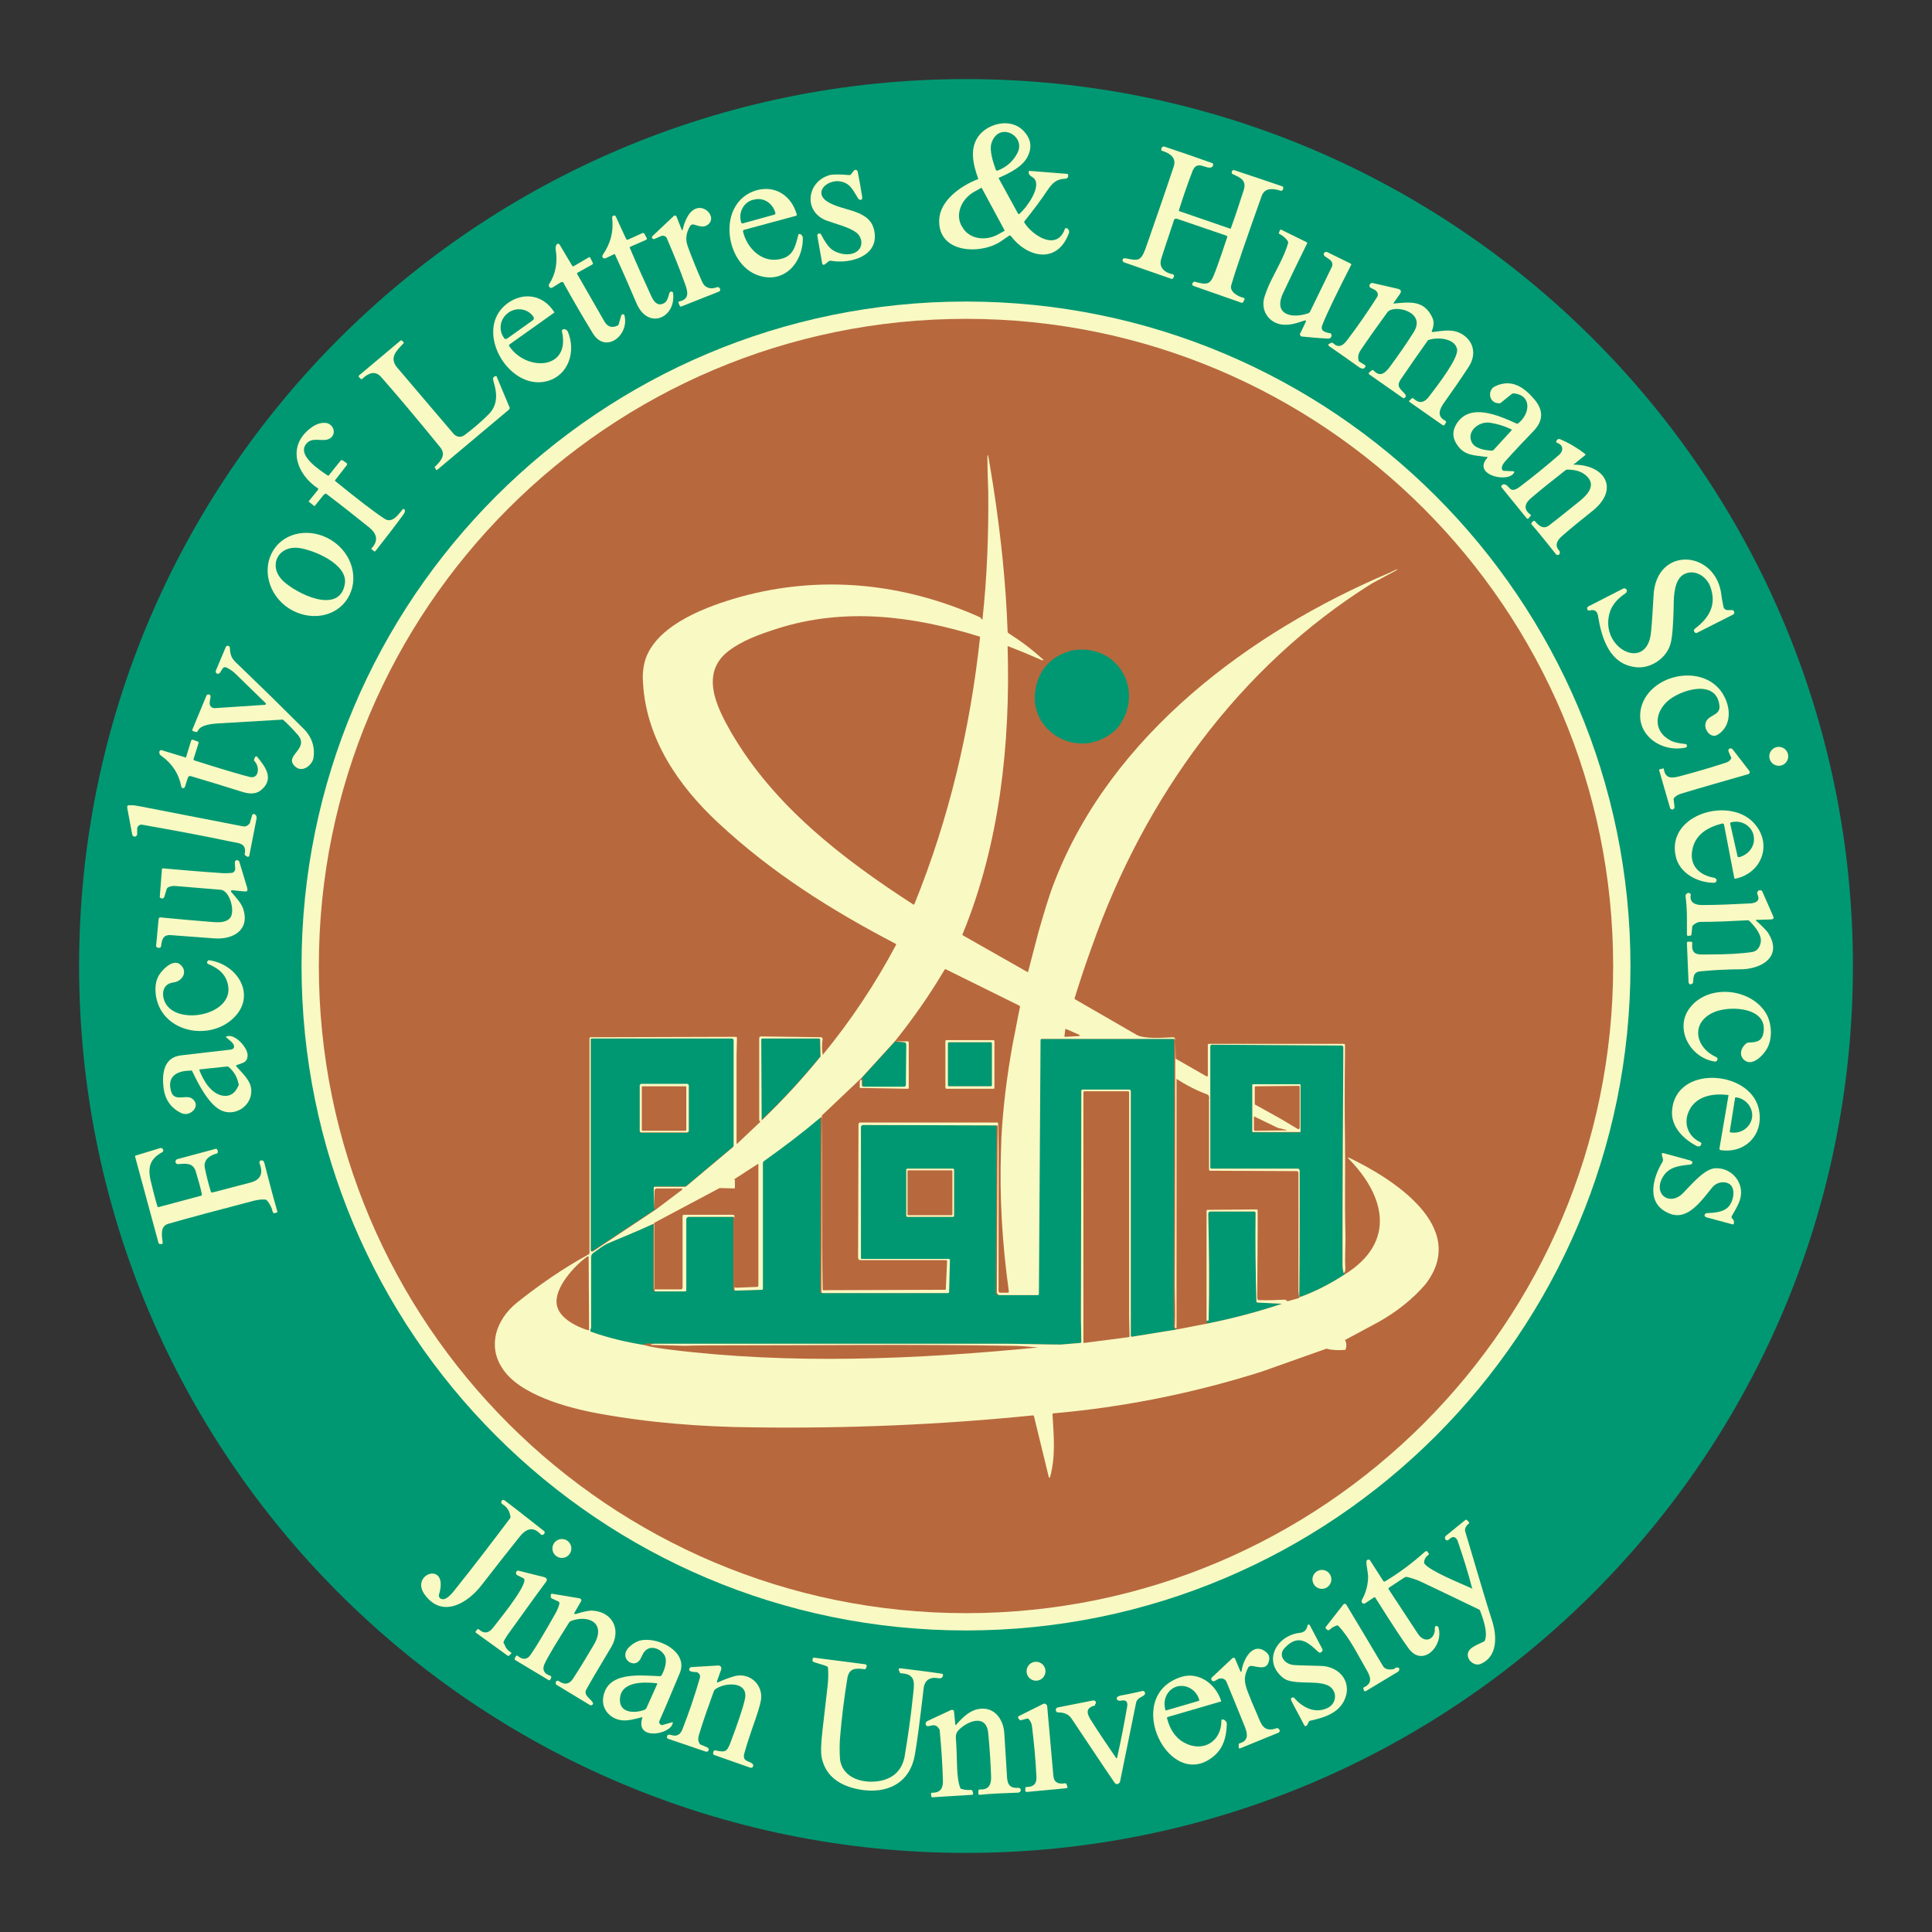 <?xml version="1.0" encoding="utf-8"?>
<!-- Generator: Adobe Illustrator 27.9.0, SVG Export Plug-In . SVG Version: 6.00 Build 0)  -->
<svg version="1.1" xmlns="http://www.w3.org/2000/svg" xmlns:xlink="http://www.w3.org/1999/xlink" x="0px" y="0px"
	 viewBox="0 0 469 469" style="enable-background:new 0 0 469 469;" xml:space="preserve">
<rect x="0" y="0" width="469" height="469" fill="#333333" stroke="none"/>
<style type="text/css">
	.st0{fill:#009872;}
	.st1{fill:#F9F9C3;}
	.st2{fill:#246665;}
	.st3{fill:#C99030;}
	.st4{fill:#C19338;}
	.st5{fill:#79003B;}
	.st6{fill:#DB214C;}
	.st7{fill:#FF6766;}
	.st8{fill:#5C7E7F;}
	.st9{fill:#495678;}
	.st10{fill:#0E5D99;}
	.st11{fill:#FFFFFF;}
	.st12{fill:#137CCF;}
	.st13{fill:#B8683D;}
	.st14{fill:#007CC4;}
</style>
<g id="UNDER">
	<path class="st0" d="M449.8,234.5c0,118.9-96.4,215.3-215.3,215.3l0,0c-118.9,0-215.3-96.4-215.3-215.3l0,0
		c0-118.9,96.4-215.3,215.3-215.3l0,0C353.4,19.2,449.8,115.6,449.8,234.5L449.8,234.5z"/>
	<path class="st1" d="M395.8,234.5c0,89.1-72.2,161.3-161.3,161.3l0,0c-89.1,0-161.3-72.2-161.3-161.3l0,0
		c0-89.1,72.2-161.3,161.3-161.3l0,0C323.6,73.2,395.8,145.4,395.8,234.5L395.8,234.5z"/>
	<g>
		<path class="st1" d="M126.1,373.1c-3.1,3.9-6.2,7.8-9.2,11.7c-3.3,4.3-9.5,8.2-13.8,2.3c-3.7-5.1,5.9-8.3,3.5-0.1
			c-0.2,0.5,0.1,1.1,0.7,1.2c0,0,0.1,0,0.1,0c1.1,0.2,2.6-1.7,3.2-2.5c4.5-5.6,8.9-11.4,13.2-17.1c0.1-0.2,0.2-0.3,0.1-0.5
			c-0.2-1.3-0.8-2.3-2-3c-0.2-0.1-0.2-0.3-0.2-0.5c0-0.3,0.2-0.5,0.5-0.5c0.1,0,0.3,0.1,0.4,0.2c3.2,2.4,6.3,4.9,9.5,7.4
			c0.1,0.1,0.2,0.2,0.1,0.4c-0.1,0.4-0.3,0.5-0.7,0.5c-0.1,0-0.2-0.1-0.3-0.2C129.3,370.4,127.6,371.2,126.1,373.1z"/>
		<path class="st1" d="M357.4,385.7c-1-3.9-2.2-7.7-3.5-11.5c-0.3-0.9-1-1.5-1.9-0.7c-0.3,0.2-0.4,0.4-0.5,0.4
			c-0.3,0.1-0.6,0-0.7-0.4c-0.1-0.2,0-0.4,0.1-0.6l4.8-3.9c0.1-0.1,0.3-0.1,0.4,0l0.4,0.4c0.2,0.2,0.2,0.4,0,0.5
			c-0.7,0.6-1,1.3-0.8,1.9c3,10.1,5.1,17.3,6.5,21.6c1.2,3.7,1.4,8.7-2.7,10.5c-1.8,0.8-4-1.4-2.9-3.2c0.7-1,2.4-1.6,3.6-2.2
			c0.1-0.1,0.3-0.2,0.3-0.4c0.7-1.9-0.5-5.2-1.2-7.1c-0.1-0.2-0.2-0.3-0.3-0.3c-4.7-2.3-9.4-4.5-14.2-6.8c-1.1-0.5-2.1-0.8-3.3-1.1
			c-0.2,0-0.3,0-0.5,0.1l-3.8,2.5c-0.1,0.1-0.2,0.2-0.1,0.4c2.4,3.6,4.7,7.2,7.1,10.8c1.7,2.6,4.3,1.3,4.1-1.4
			c0-0.3,0.2-0.5,0.4-0.5c0.2,0,0.4,0.1,0.5,0.4c1.3,4.5-3.9,9.8-7.3,5c-1.4-1.9-4.1-6-8-12.2c-0.1-0.2-0.2-0.2-0.4-0.1l-2.1,1.4
			c-0.3,0.2-0.6,0.1-0.8-0.2c-0.1-0.2-0.1-0.4,0-0.6c0.9-1.6,1.4-3.3,1.5-5.2c0.1-1.3-0.4-2.7-0.4-4.1c0-0.3,0.2-0.5,0.5-0.5
			c0.2,0,0.4,0.1,0.4,0.2l3.2,5c0.1,0.1,0.2,0.2,0.4,0.1c3.5-2.1,6.7-4.5,9.7-7.2c0.2-0.2,0.5-0.2,0.7,0c0,0,0,0,0,0.1l0.2,0.3
			c0.1,0.2,0.1,0.3-0.1,0.4c-0.6,0.4-0.9,1-1,1.6c0,0.2,0,0.3,0.1,0.5c1.4,1.8,8.4,4.6,11.5,6C357.4,385.9,357.5,385.9,357.4,385.7z
			"/>
		<circle class="st1" cx="136.4" cy="375.9" r="2.3"/>
		<circle class="st1" cx="320.9" cy="383.4" r="2.3"/>
		<path class="st1" d="M122.5,399.3c0.3,0.8,0.8,1.4,1.5,1.8c0.2,0.1,0.2,0.3,0,0.4l-0.4,0.4c-0.1,0.1-0.3,0.1-0.4,0l-7.6-5.5
			c-0.2-0.1-0.2-0.3-0.1-0.4l0.3-0.4c0.1-0.1,0.3-0.2,0.4-0.1c0,0,0,0,0,0c1.3,1.2,2.5,1,3.6-0.5c0.8-1.1,7.7-9.4,7.5-11.5
			c0-0.2-0.1-0.3-0.3-0.4l-1.4-0.7c-0.3-0.1-0.4-0.5-0.3-0.8c0.1-0.2,0.4-0.4,0.6-0.3l6,1.5c0.9,0.2,1.1,0.7,0.5,1.4
			c-3,4-6,8.3-9.2,12.7c-0.4,0.6-0.8,1.2-1,1.8C122.4,399,122.4,399.1,122.5,399.3z"/>
		<path class="st1" d="M139.8,391.8c1.9-0.6,3.3-0.9,4.2-0.8c4.8,0.4,6.8,4.7,4.4,8.8c-3.3,5.5-5.3,8.9-6.1,10.4
			c-0.7,1.3,1.1,2.2,1.6,3.1c0.1,0.2,0.1,0.5-0.2,0.6c-0.1,0.1-0.3,0.1-0.5,0l-8.1-4.9c-0.1-0.1-0.2-0.2-0.2-0.4
			c0-0.4,0.2-0.6,0.4-0.6c0.1,0,0.3,0,0.5,0.2c1.4,0.9,2.6,0.6,3.5-1c1.7-2.6,3.3-5.3,4.9-8c3-5.2-1.3-7.3-5.6-5.7
			c-0.2,0.1-0.3,0.2-0.4,0.3c-3.1,4.9-5.1,8.2-5.9,9.9c-0.8,1.5-0.3,2.6,1.3,3.1c0.2,0.1,0.3,0.3,0.2,0.4c0,0,0,0,0,0.1l-0.2,0.4
			c-0.1,0.2-0.3,0.3-0.5,0.1l-8-4.8c-0.2-0.1-0.2-0.3-0.1-0.5c0,0,0,0,0-0.1l0.3-0.4c0.1-0.1,0.3-0.2,0.4,0c1.2,1,2.3,0.9,3.1-0.3
			c1.2-1.7,3.2-5,5.9-9.8c0.6-1,0.9-1.8,1.1-2.6c0-0.2,0-0.4-0.2-0.5l-1.7-0.8c-0.1-0.1-0.2-0.2-0.2-0.3l0-0.5
			c0-0.2,0.2-0.4,0.4-0.3l6.6,1.1c0.3,0.1,0.5,0.3,0.4,0.6c0,0.1,0,0.1-0.1,0.2l-1.6,2.8c0,0.1,0,0.2,0.1,0.2
			C139.7,391.8,139.7,391.8,139.8,391.8z"/>
		<path class="st1" d="M322,395.5c-0.2-0.1-0.2-0.3-0.2-0.4c0,0,0,0,0-0.1l4.3-5.5c0.1-0.2,0.4-0.2,0.6-0.1c0,0,0.1,0.1,0.1,0.1
			c3,5,6,10,8.9,14.9c0.5,0.8,1.3,1,2.5,0.8c0.2,0,0.3-0.1,0.4-0.2c0.1-0.1,0.3-0.2,0.5-0.2c0.3-0.1,0.6,0.1,0.6,0.4
			c0,0.2-0.1,0.4-0.3,0.6l-7.8,4.7c-0.2,0.1-0.3,0.1-0.5-0.1L331,410c-0.1-0.1-0.1-0.3,0.1-0.4c0,0,0,0,0,0c2.2-1,1.6-2.6,0.6-4.3
			c-2-3.4-4.1-7.8-6.8-10.6c-0.1-0.1-0.3-0.2-0.4-0.1c-0.6,0.2-1.2,0.5-1.7,1c-0.1,0.1-0.3,0.2-0.5,0.1L322,395.5z"/>
		<path class="st1" d="M311.6,407.4c-5.2-4-1.8-10.3,3.8-11c1.2-0.1,1.8-0.7,2-1.8c0-0.2,0.2-0.3,0.4-0.2c0.1,0,0.2,0.1,0.2,0.2
			l3,5.7c0.1,0.2,0.1,0.4-0.1,0.6c-0.2,0.2-0.3,0.3-0.5,0.3c-0.1,0-0.3-0.1-0.4-0.2c-2.6-2.5-4.9-4.3-8-1.1c-2,1.9-0.1,4.2,2.2,4.3
			c1.4,0.1,3.4,0.1,6.2,0.2c5,0,8.2,4.3,5.7,8.8c-1.6,2.8-4.8,3.8-8,4.5c-0.2,0-0.3,0.1-0.4,0.3l-0.4,0.8c-0.1,0.2-0.3,0.2-0.5,0.2
			c-0.1,0-0.1-0.1-0.2-0.2c-1-2-2.1-3.9-3.1-5.9c-0.1-0.2-0.1-0.4-0.1-0.6c0.1-0.2,0.4-0.3,0.7-0.2c0,0,0.1,0.1,0.1,0.1
			c2,2.3,4.9,3.8,7.9,2.5c2.8-1.2,2.6-5-0.4-5.8C319.1,408,313.7,409,311.6,407.4z"/>
		<path class="st1" d="M155.7,416.9c-1.6,0.4-3.4,0.9-4.8,0.7c-2.6-0.3-4.8-2.5-4.5-5.3c0.8-6.6,8.7-5.6,13.8-5.4
			c0.2,0,0.3-0.1,0.4-0.2c0.8-1.5,1.6-3.8,0.5-5.2c-0.9-1.2-2.6-1.9-3.9-1.2c-1.4,0.8-1.3,2.3-2.3,3.1c-1.2,1-3.1-0.1-3.1-1.6
			c-0.1-1.6,2.1-3.1,3.4-3.5c4.1-1.2,12.1,2.5,9.8,7.9c-1.6,3.8-3.2,7.7-4.9,11.5c-0.2,0.4,0,0.9,0.4,1c0.2,0.1,0.4,0.1,0.5,0
			l2.1-0.6c0.2-0.1,0.3,0,0.2,0.2c-0.4,2.7-9.1,4.4-7.4-1.2C156,416.9,155.9,416.8,155.7,416.9z M150.5,413c0.2,3,4,2.9,6.1,2
			c0.1-0.1,0.2-0.2,0.3-0.3l2.6-5.8c0.1-0.2,0-0.3-0.2-0.3C156.4,408.3,150.2,408,150.5,413z"/>
		<path class="st1" d="M301.1,405.7c0,0.1,0.1,0.1,0.2,0.1c0.1,0,0.1-0.1,0.1-0.1c0.3-2.7,2.7-7.4,6-4.6c0.6,0.5,0.8,1.1,0.7,1.8
			c-0.4,2.7-2.6,1.7-4.3,1.5c-0.3,0-0.6,0.1-0.8,0.4c-1.1,2.2-1,3.5-0.1,5.9c0.7,1.8,1.4,3.5,2.2,5.3c1.1,2.6,1.6,4.7,4.9,3.5
			c0.1,0,0.2,0,0.3,0.1l0.3,0.3c0.1,0.2,0.1,0.4-0.1,0.6c0,0-0.1,0-0.1,0.1l-9.3,3.8c-0.3,0.1-0.4,0-0.4-0.3l0-0.6
			c0-0.2,0.1-0.3,0.2-0.3c2.2-0.6,2-2.2,1.3-4c-1.5-3.7-3-7.4-4.5-11c-0.3-0.6-1-0.9-1.7-0.7c0,0,0,0-0.1,0l-1.1,0.6
			c-0.3,0.1-0.6,0-0.7-0.3c-0.1-0.2-0.1-0.5,0.1-0.6l5-4.7c0.1-0.1,0.4-0.1,0.5,0c0,0,0.1,0.1,0.1,0.1L301.1,405.7z"/>
		<path class="st1" d="M197.3,403.3c-0.1-0.2-0.1-0.4,0-0.7c0.1-0.2,0.2-0.2,0.3-0.2L210,404c0.3,0,0.4,0.3,0.4,0.5
			c0,0.1,0,0.1-0.1,0.2l-0.1,0.3c-0.1,0.2-0.2,0.3-0.4,0.2c-2.2-0.3-3.7-0.2-4.1,2.2c-0.8,4.9-1.4,9.8-1.8,14.7
			c-0.1,1.6-0.1,3.2,0,4.8c0.5,5,6.1,6.3,10.3,5.3c3-0.8,4.8-2.7,5.4-5.8c0.8-4.8,1.5-9.6,2-14.5c0.3-3,1-5.5-2.8-5.7
			c-0.2,0-0.4-0.1-0.4-0.3c-0.4-0.7-0.3-1,0.3-0.9c3.3,0.4,6.6,0.8,9.9,1.3c0.2,0,0.4,0.2,0.3,0.4c0,0,0,0,0,0.1
			c-0.1,0.5-0.5,0.7-1.1,0.6c-2.1-0.4-3.4,0.5-3.6,2.6c-0.9,7.8-1.6,13.1-2.1,15.9c-1.2,7.1-6.9,9.7-13.5,8.5
			c-4.4-0.8-8.1-3-9.1-7.6c-0.3-1.3-0.2-3.7,0.2-7.1c0.4-3.5,0.8-7,1.2-10.4c0.2-1.7,0.2-3.2,0.1-4.4c0-0.2-0.1-0.3-0.3-0.4
			C199.9,404.1,197.5,403.6,197.3,403.3z"/>
		<circle class="st1" cx="251.5" cy="405.7" r="2.3"/>
		<path class="st1" d="M174.3,408.4c1.3-0.6,2.6-1.1,4-1.5c3.4-0.9,6.5,1.6,6.5,5c0,1-0.5,2.8-1.4,5.4c-1.4,4-2.3,6.8-2.7,8.3
			c-0.6,2.1,1.2,1.8,2,2.6c0.2,0.2,0.2,0.6,0,0.8c-0.2,0.1-0.4,0.2-0.6,0.1l-8.8-3.1c-0.1-0.1-0.2-0.2-0.2-0.4l0.1-0.4
			c0.1-0.2,0.2-0.3,0.4-0.3c2.4,0.5,2.8,0.5,3.7-1.8c1.8-4.8,3-8.3,3.5-10.5c1.1-4.5-4.8-4.3-7.2-2.5c-0.1,0.1-0.2,0.2-0.3,0.4
			c-1.3,3.6-2.6,7.2-3.7,10.9c-0.2,0.8-0.1,1.5,0.4,2.1c0,0,0,0,0.1,0l1.6,0.7c0.3,0.1,0.4,0.4,0.3,0.7c-0.1,0.3-0.4,0.4-0.7,0.3
			l-9.1-3.1c-0.2-0.1-0.3-0.2-0.3-0.4c0-0.4,0.2-0.6,0.5-0.6c0.1,0,0.3,0,0.6,0.1c1.3,0.4,2.2-0.1,2.7-1.5c1.6-4.1,3-8.2,4.2-12.4
			c0.2-0.6-0.2-1.2-0.8-1.4c-0.1,0-0.2,0-0.3,0c-0.5,0-0.9-0.1-1.2-0.2c-0.3-0.1-0.4-0.4-0.2-0.7c0.1-0.2,0.2-0.3,0.4-0.3l6.6-0.4
			c0.4,0,0.7,0.3,0.7,0.6c0,0.1,0,0.2,0,0.3l-1,2.8C174,408.4,174.1,408.5,174.3,408.4z"/>
		<path class="st1" d="M294.9,426.1c-10.8,9.6-22.8-14.3-8.2-19c4.3-1.4,8.4,1.7,9.7,5.7c0.1,0.2,0,0.3-0.2,0.3l-12.7,3.7
			c-0.1,0-0.2,0.1-0.2,0.3c0.7,2.8,2.1,4.8,4.1,5.9c4.5,2.5,9.1-0.1,9.1-5.3c0-0.2,0.1-0.3,0.3-0.3c0,0,0,0,0.1,0
			c0.6,0.2,1,0.6,0.9,1.4C297.7,421.6,297,424.2,294.9,426.1z M283.1,415.2l7.9-2.3c0.1,0,0.1-0.1,0.1-0.2c0,0,0,0,0,0l0-0.1
			c-0.7-2.4-3.1-3.8-5.4-3.2l0,0c-2.3,0.7-3.5,3.2-2.8,5.6c0,0,0,0,0,0l0,0.1C282.9,415.2,283,415.3,283.1,415.2z"/>
		<path class="st1" d="M265.8,414c-1.9,0.5-2.2,1.5-1.2,3.2c2,3.2,4.1,6.3,6.3,9.5c0.1,0.2,0.2,0.2,0.3-0.1c0.9-4,1.7-8.1,2.4-12.2
			c0.2-1,0-1.8-1.3-1.6c-0.4,0.1-0.6,0.1-0.8,0c-0.3-0.1-0.5-0.3-0.4-0.6c0-0.1,0.1-0.2,0.2-0.3c0.1-0.1,0.4-0.2,0.7-0.3
			c1.8-0.3,3.5-0.7,5.3-1.1c0.3-0.1,0.5,0.1,0.6,0.3c0.1,0.2,0.1,0.4,0,0.5c-0.4,0.7-1.8,0.7-2.1,2c-1.3,6.4-2.6,12.8-3.9,19.2
			c-0.1,0.4-0.5,0.6-0.8,0.6c-0.2,0-0.3-0.1-0.5-0.3c-3.5-5.1-6.9-10.3-10.4-15.5c-0.7-1.1-1.8-1.6-3.2-1.6c-0.5,0-0.7-0.2-0.7-0.7
			c0-0.2,0.2-0.4,0.4-0.5c2.9-0.6,5.7-1.1,8.6-1.7c0.3-0.1,0.6,0.1,0.7,0.3c0.1,0.2,0.1,0.5-0.2,0.6
			C265.9,413.9,265.9,414,265.8,414z"/>
		<path class="st1" d="M249.3,417.2l-1.5,0.4c-0.1,0-0.3,0-0.3-0.1l-0.3-0.4c-0.1-0.2-0.1-0.4,0.1-0.5c0,0,0,0,0,0l6-3
			c0.3-0.1,0.6,0,0.8,0.3c0,0.1,0.1,0.1,0.1,0.2c0.5,5.6,1,11.2,1.5,16.9c0.1,1.6,1.1,2.2,2.8,1.9c0.2,0,0.3,0,0.4,0.2l0.2,0.6
			c0.1,0.2,0,0.3-0.2,0.4c0,0,0,0-0.1,0l-9.5,0.9c-0.3,0-0.4-0.1-0.4-0.3l0-0.6c0-0.2,0.1-0.3,0.3-0.3c1.7,0,2.5-0.8,2.4-2.5
			c-0.2-4.2-0.6-8.3-1.1-12.4c-0.1-0.6-0.4-1.2-0.8-1.6C249.6,417.2,249.5,417.1,249.3,417.2z"/>
		<path class="st1" d="M227.1,418.9c-0.7-0.3-1.6,0.3-2.1,0.1c-0.2-0.1-0.3-0.3-0.3-0.6c0-0.2,0.2-0.5,0.4-0.6l5.8-2.7
			c0.3-0.1,0.6,0,0.7,0.3c0,0.1,0,0.1,0,0.2l0.3,3c0,0.1,0.1,0.2,0.2,0.1c0,0,0.1,0,0.1-0.1c1.4-1.6,3.1-3.3,5.2-3.7
			c3.9-0.8,6.2,2.4,6.4,5.9c0.2,3.2,0.4,6.4,0.6,9.6c0.1,2,0.1,3.8,2.8,3.6c0.3,0,0.6,0.2,0.6,0.5c0,0.3-0.1,0.5-0.4,0.6
			c-0.2,0.1-0.5,0.1-0.9,0.1c-2.9,0.1-5.8,0.2-8.7,0.5c-0.2,0-0.3-0.1-0.3-0.3c0,0,0,0,0,0l0-0.6c0-0.3,0.1-0.4,0.4-0.4
			c1.8,0.1,2.7-0.8,2.7-2.9c-0.1-3-0.3-6.6-0.7-10.7c-0.4-4.9-5.1-3-7.2-0.8c-0.8,0.8-0.7,1.7-0.6,2.8c0.3,4.3,0,8.6,1,11.2
			c0.1,0.2,0.2,0.3,0.4,0.3c0.7,0.2,1.4,0.3,2.1,0.2c0.2,0,0.4,0.1,0.5,0.3l0.1,0.5c0.1,0.3,0,0.4-0.3,0.4l-9.6,0.6
			c-0.1,0-0.2-0.1-0.2-0.2l-0.1-0.6c0-0.2,0.1-0.3,0.2-0.3c0,0,0,0,0.1,0c1.8,0,2.6-0.9,2.6-2.7c-0.1-4.2-0.4-8.4-0.8-12.6
			C227.8,419.4,227.5,419,227.1,418.9z"/>
	</g>
</g>
<g id="MAIN">
</g>
<g id="SCIENCES">
</g>
<g id="HEALTH_00000128469052700009300670000012666611077201334713_">
</g>
<g id="COMMUNICATION">
</g>
<g id="EDUCATION">
</g>
<g id="POLITICAL">
</g>
<g id="LETTRES">
	<path class="st13" d="M391.6,234.5c0,86.7-70.3,157.1-157.1,157.1l0,0c-86.7,0-157.1-70.3-157.1-157.1
		c0-86.7,70.3-157.1,157.1-157.1C321.3,77.4,391.6,147.8,391.6,234.5L391.6,234.5z"/>
	<g>
		<path class="st1" d="M237.4,43.2c-1.2-3.4-2.2-7.5,0.5-10.6c2.4-2.7,7.4-3.9,10.4-1c2,2,2.4,4.2,1,6.7c-1.3,2.3-4.4,3.8-6.7,4.8
			c-0.2,0.1-0.2,0.2-0.1,0.3l4.6,8.4c0.1,0.2,0.2,0.2,0.4,0.1c1.7-1.5,5.3-6.4,3.6-8.5c-0.4-0.5-1.4-0.7-1.4-1.6
			c0-0.2,0.1-0.4,0.4-0.3l8.9,0.7c0.1,0,0.3,0.1,0.3,0.3c0.1,0.6-0.3,0.9-0.9,0.9c-1.9,0.1-2.9,1-4,2.6c-1.8,2.7-3.7,5.2-5.7,7.7
			c-0.1,0.1-0.1,0.2,0,0.4c1.9,3,7.8,7,9.8,1.5c0.1-0.2,0.2-0.3,0.4-0.2c0,0,0,0,0.1,0c0.5,0.3,0.7,0.8,0.4,1.4
			c-2.9,7.5-10.2,5.6-14,0.5c-0.1-0.1-0.3-0.2-0.4-0.1c-0.4,0.3-1.1,0.7-1.9,1.3c-4.9,3.4-15.5,3.1-15.1-5.2
			c0.2-4.7,5.4-8.3,9.4-9.8C237.5,43.6,237.5,43.4,237.4,43.2z M240.7,34.7c-0.6,1.8,0.4,4.7,1,6.4c0.1,0.3,0.3,0.4,0.5,0.3
			c2.3-0.9,3.9-2.4,4.9-4.5C248.9,32.8,242.4,29.5,240.7,34.7z M243.8,55.8l-5.5-10.2c0-0.1-0.1-0.1-0.1,0c0,0,0,0,0,0l-1.6,0.9
			c-3.3,1.8-4.7,5.5-3.2,8.3l0.2,0.3c1.5,2.8,5.4,3.6,8.7,1.8l1.6-0.9C243.8,55.9,243.8,55.8,243.8,55.8
			C243.8,55.8,243.8,55.8,243.8,55.8z"/>
		<path class="st1" d="M285,53.4c-1,3.1-2.1,6.2-3.1,9.4c-0.7,2.2,0.9,3.4,2.8,3.8c0.2,0,0.3,0.2,0.3,0.4c0,0,0,0.1,0,0.1l-0.2,0.4
			c-0.1,0.2-0.2,0.2-0.4,0.2l-11.5-4c-0.2-0.1-0.4-0.3-0.4-0.5c0-0.4,0.2-0.5,0.7-0.5c3.1,0.6,3.7,0.8,4.9-2.4
			c2.3-6.6,4.6-13.2,6.8-19.8c0.8-2.3-1-3.3-2.8-3.9c-0.2,0-0.2-0.2-0.2-0.3c0.1-0.6,0.3-0.8,0.8-0.7c3.9,1.3,7.7,2.6,11.6,4
			c0.1,0,0.2,0.2,0.2,0.3c0,0.3-0.1,0.6-0.4,0.7c-1.3,0.6-3.5-1.9-4.6,0.9c-1.2,3.1-2.3,6.3-3.3,9.5c0,0.2,0,0.3,0.2,0.3l12.2,4.2
			c0.1,0,0.1,0,0.2-0.1c0,0,0,0,0,0c1.1-3,2.1-6.1,3.1-9.2c0.8-2.4-0.8-3.1-2.6-3.9c-0.2-0.1-0.3-0.2-0.3-0.5
			c0.1-0.4,0.3-0.6,0.6-0.5c3.9,1.3,7.8,2.6,11.6,3.9c0.3,0.1,0.4,0.3,0.3,0.6c-0.1,0.4-0.3,0.6-0.6,0.5c-1.6-0.5-3.8-0.9-4.6,1.2
			c-3.7,10.4-6.2,17.6-7.4,21.7c-0.5,1.6,1.6,2.8,3,3.1c0.2,0.1,0.3,0.2,0.2,0.4l-0.3,0.6c-0.1,0.2-0.2,0.2-0.4,0.2l-11.7-4.1
			c-0.2-0.1-0.3-0.3-0.3-0.5c0-0.1,0.1-0.1,0.1-0.2l0.2-0.2c0.1-0.1,0.3-0.2,0.4-0.1c3.5,1,3.8,0.4,5-2.7c1-2.7,1.9-5.4,2.8-8.1
			c0.1-0.2,0-0.3-0.2-0.4c0,0,0,0,0,0l-12-4.1C285.2,53.1,285.1,53.1,285,53.4z"/>
		<path class="st1" d="M201.5,60.2c1.6,1.5,4.9,2.2,6.7,0.7c1.4-1.2,1.1-3.4-0.4-4.5c-1.8-1.3-4.8-2-7-2.8c-5.9-2.1-5-9.5,0.6-11.1
			c0.8-0.2,2.4-0.2,4.8,0c0.1,0,0.3,0,0.4-0.2l0.7-0.9c0.2-0.2,0.5-0.2,0.7-0.1c0.1,0.1,0.1,0.2,0.2,0.3c0.4,2.1,0.8,4.2,1.1,6.2
			c0,0.3,0,0.5-0.1,0.6c-0.2,0.2-0.6,0.1-0.8-0.1c0,0,0,0,0,0c-0.8-1.2-1.5-2.8-2.7-3.6c-3.7-2.4-9.1,1.8-4.6,4.4
			c3.9,2.3,10.4,1.7,11.2,7.3c0.9,6-6.2,7.7-10.6,6.9c-0.2,0-0.4,0-0.5,0.1l-1,0.8c-0.2,0.1-0.4,0.1-0.5,0c0,0-0.1-0.1-0.1-0.2
			l-1.2-6.8c0-0.2,0.1-0.5,0.4-0.5c0,0,0.1,0,0.1,0c0,0,0.1,0,0.1,0c0.2,0,0.3,0.1,0.3,0.2C200.1,58.4,200.8,59.5,201.5,60.2z"/>
		<path class="st1" d="M180.4,56.3c0.9,3.8,4.3,7.3,8.4,6.7c3.7-0.5,4.2-2.9,5-6c0-0.2,0.2-0.2,0.3-0.2c0.5,0.1,0.8,0.5,0.8,1.2
			c-0.1,5.8-4.5,10.9-10.7,8.9c-8.4-2.7-10.3-17.8-0.6-20.7c4.6-1.3,8.5,1.3,9.8,5.8c0.1,0.2,0,0.3-0.2,0.4l-12.6,3.4
			C180.4,55.9,180.3,56.1,180.4,56.3z M180.4,54.2l7.6-2.1c0.2-0.1,0.3-0.3,0.2-0.4l0-0.1c-0.7-2.4-3-3.8-5.3-3.1l-0.1,0
			c-2.3,0.6-3.6,3.1-2.9,5.4l0,0.1C180,54.2,180.2,54.3,180.4,54.2z"/>
		<path class="st1" d="M165.5,55.8c0,0.1,0.1,0.1,0.1,0.1c0,0,0.1,0,0.1-0.1c0.4-1.7,1-3.1,1.8-4.1c2.9-3.4,7.1,1.2,4.1,3
			c-0.9,0.6-2.2,0.1-3.2-0.2c-0.3-0.1-0.7,0.1-0.9,0.4c-1,1.8-1.2,3.3-0.4,5.3c1,2.7,2.1,5.4,3.3,8.1c0.6,1.5,1.9,2,3.4,1.5
			c0.5-0.2,0.8-0.1,1,0.3c0.1,0.3,0,0.6-0.3,0.7c0,0,0,0,0,0l-9.1,3.6c-0.2,0.1-0.3,0-0.4-0.2l-0.3-0.7c0-0.1,0-0.2,0.1-0.3
			c0,0,0,0,0,0c2.4-0.5,2.3-2,1.6-4c-1.4-3.9-2.9-7.6-4.5-11.3c-0.2-0.6-0.9-0.8-1.4-0.6c0,0,0,0,0,0l-1.6,0.7
			c-0.2,0.1-0.5,0-0.6-0.2c-0.1-0.2,0-0.4,0.1-0.5l5.2-4.9c0.2-0.1,0.4-0.1,0.5,0c0,0,0.1,0.1,0.1,0.1L165.5,55.8z"/>
		<path class="st1" d="M149.1,61.7l-2.1,1c-0.3,0.1-0.6,0-0.7-0.2c-0.1-0.2-0.1-0.4,0-0.6c1.9-2.7,2.7-5.7,2.3-9.1
			c0-0.2,0.1-0.3,0.2-0.4c0.4-0.2,0.6-0.1,0.8,0.4c0.8,1.8,1.6,3.5,2.4,5.2c0.1,0.2,0.3,0.2,0.4,0.2c0,0,0,0,0,0l3.5-1.6
			c0.2-0.1,0.4,0,0.5,0.1l0.6,1.1c0.1,0.1,0,0.3-0.1,0.4c0,0,0,0,0,0l-3.9,1.7c-0.1,0.1-0.2,0.2-0.1,0.3c1.7,4,3.5,8,5.3,11.9
			c0.6,1.2,1.4,2.2,2.8,1.6c1-0.4,1.2-1.6,1.5-2.6c0.1-0.2,0.3-0.4,0.6-0.3c0.2,0.1,0.3,0.2,0.3,0.4c0.7,6-6.1,9-8.9,2.4
			c-1.7-4-3.4-7.9-5.2-11.8C149.4,61.7,149.2,61.7,149.1,61.7C149.1,61.7,149.1,61.7,149.1,61.7z"/>
		<path class="st1" d="M316.7,77.8c-1.8,0.6-3.4,1.2-5.4,1c-2.7-0.3-4.7-2.5-4.6-5.2c0-1,0.5-2.4,1.3-4.3c1.5-3.3,3.7-6.8,4.7-10.3
			c0-0.2,0-0.3-0.1-0.5c-0.5-0.7-1.2-1.3-2-1.7c-0.2-0.1-0.2-0.2-0.1-0.4l0.2-0.5c0.1-0.2,0.2-0.2,0.4-0.1l6.1,3
			c0.1,0.1,0.2,0.2,0.1,0.3c-2,4-3.9,8-5.8,12c-2.6,5.5,2.4,6.3,6.2,4.9c0.1-0.1,0.3-0.2,0.3-0.3l5.3-10.9c0.3-0.6,0.1-1.3-0.4-1.7
			l-1.3-0.9c-0.3-0.2-0.3-0.6-0.2-0.8c0.2-0.2,0.5-0.3,0.8-0.2l5.7,2.8c0.1,0.1,0.2,0.2,0.1,0.3c-3.3,6.5-5.7,11.3-7,14.6
			c-0.6,1.5,0.8,1.8,1.9,2c0.2,0,0.2,0.1,0.3,0.3c0.1,0.3,0,0.6-0.2,0.8c-0.1,0.1-0.4,0.2-0.6,0.2c-2.1-0.1-4.2-0.3-6.3-0.5
			c-0.3,0-0.6-0.3-0.5-0.7c0-0.1,0-0.1,0.1-0.2l1.3-2.7C317,77.8,317,77.7,316.7,77.8z"/>
		<path class="st1" d="M136.2,68.5l-2.1,1.3c-0.3,0.2-0.6,0.1-0.8-0.2c-0.1-0.2-0.1-0.4,0-0.6c1.6-2.5,2.1-5.3,1.6-8.4
			c-0.1-0.4,0-0.9,0.2-1.2c0.1-0.2,0.3-0.3,0.5-0.2c0.1,0,0.1,0.1,0.2,0.1l3.1,5.2c0.1,0.2,0.2,0.2,0.4,0.1l3.6-2.1
			c0.2-0.1,0.3-0.1,0.4,0.1l0.6,1.2c0.1,0.2,0,0.3-0.1,0.4l-3.6,2c-0.1,0.1-0.2,0.2-0.1,0.3c2.2,3.8,4.4,7.7,6.6,11.5
			c0.8,1.4,1.9,1.7,3.3,1c0.1-0.1,0.2-0.2,0.2-0.3l0.6-2.1c0.1-0.2,0.3-0.4,0.5-0.3c0.2,0,0.3,0.2,0.3,0.3c1.2,4.8-4.6,9.4-7.7,4.3
			c-2.5-4.1-4.9-8.2-7.2-12.4C136.5,68.5,136.4,68.4,136.2,68.5z"/>
		<path class="st1" d="M338.2,73.7c4.2-0.4,7.6-0.9,9.6,3.6c0.3,0.8,0.3,1.8-0.2,3c-0.1,0.2,0,0.3,0.2,0.3c2.7-0.3,5-0.9,7.4,0.7
			c2.8,1.9,3.1,5.1,1.3,7.8c-1.9,2.9-3.9,5.8-5.9,8.6c-1,1.4-2,3.3,0.2,4.4c0.2,0.1,0.3,0.3,0.2,0.5c0,0,0,0,0,0l-0.3,0.5
			c-0.1,0.2-0.3,0.2-0.5,0.1c0,0,0,0,0,0l-8-5.6c-0.2-0.1-0.2-0.3,0-0.4l0.4-0.4c0.2-0.2,0.4-0.2,0.6,0c1.3,1.2,2.5,1,3.6-0.4
			c2.3-3,7.4-9.6,6.9-11.7c-0.6-2.6-4.7-2.9-6.8-2.2c-0.1,0-0.3,0.1-0.4,0.3c-2.2,3.1-4.3,6.1-6.4,9.2c-1.3,1.9-0.1,2.4,1,3.7
			c0.2,0.2,0.2,0.6,0,0.8c-0.2,0.2-0.5,0.2-0.7,0l-8-5.6c-0.2-0.2-0.2-0.3,0-0.5l0.6-0.5c0.1-0.1,0.3-0.1,0.4,0
			c1.5,1.6,2.6,0.9,3.8-0.6c2.3-3.1,4.3-6,6-8.7c3.1-5-4.9-6.8-6.4-4.8c-2.2,3-4.4,6.1-6.5,9.2c-0.6,0.9-0.7,1.7-0.5,2.5
			c0,0.1,0.1,0.2,0.2,0.3l1.3,0.8c0.2,0.1,0.2,0.3,0.1,0.5c-0.3,0.6-0.9,0.4-1.4,0.1c-2.4-1.7-4.9-3.5-7.4-5.2
			c-0.1-0.1-0.2-0.3-0.1-0.4c0,0,0.1-0.1,0.1-0.1l0.6-0.3c0.1-0.1,0.3,0,0.4,0.1c1.4,1.3,2.4,0.6,3.4-0.7c2.6-3.4,5-6.9,7.3-10.5
			c0.3-0.5,0.2-1.2-0.4-1.6c0,0-0.1-0.1-0.1-0.1l-1-0.5c-0.3-0.1-0.5-0.5-0.3-0.8c0.1-0.3,0.4-0.4,0.7-0.4l6.1,1.4
			c0.8,0.2,1,0.6,0.5,1.3l-1.6,2.3C338,73.7,338.1,73.7,338.2,73.7z"/>
		<path class="st1" d="M137.5,80.1c0.1,0.1,0.2,0.2,0.3,0.3c2.1,4.8,0.3,10.9-5.3,12.2c-9.2,2.1-17.7-12.6-9.4-18.9
			c3.9-2.9,8.7-2.2,11.4,2c0.1,0.1,0.1,0.2-0.1,0.3l-10.7,7.6c-0.1,0.1-0.2,0.2-0.1,0.4c4.1,6.2,15,5.9,12.8-3.6
			c0-0.2,0-0.3,0.2-0.4C136.9,79.8,137.2,79.9,137.5,80.1z M123.1,82.2l6.3-4.5c0.2-0.2,0.3-0.5,0.1-0.7c0,0,0,0,0,0l0-0.1
			c-1.4-2-4.1-2.4-6.1-1c0,0,0,0,0,0l-0.1,0.1c-1.9,1.4-2.4,4.1-0.9,6.1c0,0,0,0,0,0l0,0.1C122.6,82.3,122.9,82.3,123.1,82.2z"/>
		<path class="st1" d="M110.1,105.3c0.7,0.8,1.8,1,2.7,0.3c2-1.5,4-3.2,5.8-5c2.3-2.3,2.1-5.1,1.2-8c-0.1-0.4-0.1-0.6-0.1-0.8
			c0.1-0.3,0.3-0.4,0.6-0.5c0.2,0,0.3,0,0.3,0.2l3.1,7.4c0.1,0.2,0,0.3-0.1,0.5L106.2,114c-0.1,0.1-0.3,0.1-0.4,0c0,0,0,0,0-0.1
			l-0.2-0.3c-0.1-0.1-0.1-0.3,0.1-0.4c1.3-1.3,2.7-2.8,1.1-4.7c-5.7-7-10.5-12.7-14.3-17c-1.5-1.7-3.2-0.8-4.5,0.4
			c-0.2,0.2-0.3,0.2-0.5,0l-0.3-0.3c-0.2-0.2-0.2-0.3,0-0.5l10-8.4c0.1-0.1,0.3-0.1,0.4,0l0.3,0.3c0.1,0.1,0.2,0.3,0,0.4
			c-1.6,1.7-3.5,3.4-1.5,5.8C102.3,96.2,106.9,101.5,110.1,105.3z"/>
		<path class="st1" d="M360.6,110.9c-2.5-0.4-5-0.2-6.8-2.8c-1.3-1.8-1.3-3.6-0.1-5.4c3.2-4.8,9.8-2,14.4,0.1c0.2,0.1,0.3,0.1,0.4,0
			c2.8-2.1,3.6-6.8-1-7.3c-0.2,0-0.4,0-0.6,0.2l-2.6,2.1c-0.1,0.1-0.2,0.1-0.3,0.1c-2.6,0.1-3-3.2-1.1-4.1c4.1-2,7.2,0.3,9.7,3.3
			c2.1,2.6,2,5-0.2,7.4c-2.4,2.5-4.8,5-7.1,7.6c-0.6,0.7-0.8,1.3-0.7,1.8c0.1,0.2,0.2,0.4,0.5,0.4l2.3,0.1c0.1,0,0.2,0.1,0.2,0.2
			c0,0,0,0,0,0c-1.1,2.8-10.3,0.8-6.6-3.4c0.1-0.1,0.1-0.3,0-0.3C360.7,110.9,360.7,110.9,360.6,110.9z M361.6,102.6
			c-2.6-0.3-5.5,2-4.4,4.6c0.7,1.7,3.2,2.1,4.9,2.2c0.2,0,0.4-0.1,0.5-0.2l4.3-4.7c0.1-0.1,0.1-0.3-0.1-0.3
			C365.2,103.4,363.5,102.9,361.6,102.6z"/>
		<path class="st1" d="M78.6,120.1l-2.1,2.6c-0.1,0.2-0.3,0.2-0.4,0l-1-0.8c-0.2-0.1-0.2-0.3,0-0.4l2.1-2.6c0.1-0.2,0.1-0.3-0.1-0.4
			c-5.1-3.4-7.5-10.1-1.8-14.5c1.4-1.1,2.7-1.5,4-1.3c1.5,0.3,2.4,2.3,1.1,3.5c-1.7,1.5-4.5-0.5-6.1,1.6c-2.2,2.8,3.3,6.3,5.2,7.6
			c0.2,0.1,0.3,0.1,0.4-0.1l2.8-3.5c0.1-0.1,0.2-0.1,0.4-0.1l1,0.7c0.2,0.1,0.2,0.3,0.1,0.5l-2.8,3.6c-0.1,0.1-0.1,0.2,0,0.3
			c5.3,4.3,9.3,7.4,11.9,9.1c1.9,1.3,3.4-1,4.4-2.2c0.1-0.2,0.4-0.2,0.5,0c0.1,0.1,0.1,0.2,0.1,0.2c0,0.3-0.1,0.6-0.3,0.9
			c-2.2,3-4.5,6-6.8,8.9c-0.1,0.2-0.3,0.2-0.4,0.1l-0.5-0.4c-0.2-0.1-0.2-0.3,0-0.4c1.5-1.7,1.3-3.3-0.6-4.9
			c-3.5-2.8-7-5.6-10.6-8.3C78.8,120,78.7,120,78.6,120.1z"/>
		<path class="st1" d="M382.2,112.8c7.5,0.1,11,6,4.3,11.3c-2.5,2-5,4-7.4,6.1c-1.2,1.1-1.7,2.2-0.6,3.5c0.2,0.2,0.2,0.4,0.1,0.7
			c-0.1,0.3-0.3,0.4-0.6,0.3c-0.1,0-0.3-0.1-0.4-0.3c-1.9-2.4-3.8-4.8-5.8-7.1c-0.1-0.1-0.1-0.3,0-0.4l0.4-0.4
			c0.1-0.1,0.3-0.1,0.4,0c0,0,0,0,0,0c1,1.2,2.1,2.1,3.5,1c2.5-1.9,4.9-3.9,7.3-5.8c2-1.6,4.1-3.9,1.8-6.1c-1.1-1.1-2.7-1.6-4.7-1.6
			c-0.1,0-0.3,0-0.4,0.1c-2.8,2.2-5.6,4.4-8.3,6.7c-1.5,1.2-2.2,2.7-0.3,4.1c0.2,0.1,0.2,0.3,0,0.4l-0.4,0.5c-0.2,0.2-0.3,0.2-0.5,0
			l-6.1-7.5c-0.1-0.1-0.1-0.3,0-0.4c0.2-0.3,0.5-0.4,0.8-0.3c1.3,0.3,1.1,2.4,3.6,0.6c3.3-2.5,6.5-5.1,9.6-7.8c1.1-1,1-2.4-0.5-2.9
			c-0.2-0.1-0.3-0.2-0.2-0.4c0,0,0,0,0,0c0.2-0.5,0.6-0.7,1.1-0.4c2.1,0.9,4.1,2.1,5.9,3.5c0.1,0.1,0.1,0.2,0,0.3c0,0,0,0,0,0
			l-2.6,2.1C381.8,112.7,381.9,112.8,382.2,112.8z"/>
		<path class="st1" d="M83.8,146.1c-3.3,4.2-9.8,4.6-14.5,1c0,0,0,0,0,0c-4.7-3.7-5.7-10.1-2.4-14.3s9.8-4.6,14.5-1c0,0,0,0,0,0
			C86.1,135.4,87.2,141.8,83.8,146.1z M83.7,141.8c0.9-4.9-7.8-8.4-11.3-8.8c-5-0.5-7.3,4.4-3.8,7.9C71.7,144,82.4,149.4,83.7,141.8
			z"/>
		<path class="st1" d="M385.9,148.2c-0.3,0.1-0.6-0.1-0.6-0.4c-0.1-0.2,0.1-0.5,0.3-0.6l8.4-4.3c0.2-0.1,0.4-0.1,0.6,0
			c0.3,0.2,0.4,0.4,0.3,0.7c0,0.2-0.2,0.3-0.4,0.5c-1.8,1.2-3,2.6-3.6,4.2c-3.1,8.9,9,15.2,9.9,5.1c0.3-2.9,0.4-5.8,0.6-8.7
			c0.5-12.3,15.3-11.3,16.5-0.1c0.1,0.9,0.3,1.8,0.5,2.8c0.1,0.4,0.5,0.7,0.9,0.7l1.2,0c0.3,0,0.5,0.3,0.5,0.6
			c0,0.2-0.1,0.4-0.3,0.5l-8.7,4.4c-0.2,0.1-0.3,0.1-0.5,0c-0.2-0.2-0.3-0.4-0.3-0.6c0-0.2,0.2-0.3,0.4-0.5
			c3.5-2.7,5.2-5.9,3.5-10.3c-1-2.4-3.8-4.1-6.3-2.8c-2.3,1.2-2.5,5.1-2.5,7.5c-0.1,4.4-0.3,7.4-0.7,9.1c-0.8,3.5-4.5,6.2-8.1,6
			c-6.8-0.5-8.7-7.1-9.6-12.6C387.7,148.3,387,147.9,385.9,148.2z"/>
		<path class="st1" d="M64.5,170.7c-2.5-2.4-4.9-4.8-7.4-7.2c-0.6-0.6-1.4-1.1-2.2-1.5c-0.3-0.1-0.6,0-0.8,0.2l-0.7,1.1
			c-0.2,0.3-0.5,0.3-0.8,0.2c-0.2-0.2-0.3-0.4-0.2-0.7l2.4-5.7c0.1-0.3,0.4-0.4,0.7-0.3c0.2,0.1,0.3,0.3,0.3,0.5
			c0.1,2.4,0.8,2.9,2.6,4.6c5.1,4.9,10.1,9.8,15.1,14.8c2.2,2.1,3,4.6,2.6,7.3c-0.3,1.7-2.6,3.6-4.3,2.2c-3.3-2.7,3.5-4.3,0.5-7.8
			c-1.1-1.3-2.3-2.5-3.5-3.6c-0.1-0.1-0.3-0.2-0.4-0.1c-5.1,0.3-10.2,0.6-15.3,0.9c-1.5,0.1-4.5,0.3-5.1,1.9
			c-0.1,0.1-0.2,0.2-0.4,0.2l-0.7-0.2c-0.2-0.1-0.3-0.2-0.2-0.4l3.4-8.2c0.1-0.3,0.4-0.4,0.7-0.3c0.2,0.1,0.4,0.3,0.3,0.6l-0.2,1.3
			c-0.1,0.7,0.4,1.4,1.1,1.4c0.1,0,0.2,0,0.2,0l12.1-0.8C64.6,171,64.6,170.9,64.5,170.7z"/>
		<path class="st1" d="M409.1,181.5c-6.4,1.3-12.9-3.9-10.4-10.7c3-7.9,16.7-9.9,20.3-0.8c1.2,3,0.9,6.6-2.1,8.4
			c-1.6,0.9-3.2-1.2-2.9-2.7c0.4-2.3,3.7-1.8,3.4-4.4c-0.7-6.7-9.8-3.8-12.8-0.9c-3.1,3-3.1,7.3,1,9.4c1,0.5,2.4,0.7,3.5,0.8
			c0.3,0,0.5,0.3,0.4,0.6C409.5,181.3,409.3,181.5,409.1,181.5z"/>
		<path class="st1" d="M45.2,183.7l1.2-3.9c0.1-0.2,0.2-0.3,0.5-0.2L48,180c0.2,0.1,0.2,0.2,0.2,0.4l-1.2,3.8
			c-0.1,0.2,0,0.3,0.2,0.4c6.9,2.2,11.4,3.5,13.4,4c2.3,0.6,2.5-2.5,1.2-3.8c-0.1-0.1-0.2-0.3-0.1-0.5l0.2-0.5
			c0.1-0.1,0.2-0.2,0.4-0.2c0,0,0.1,0,0.1,0.1c2,2.4,4.2,5.3,1.1,8c-1.5,1.3-3.3,1-5.1,0.4c-4.1-1.3-8.1-2.5-12.1-3.7
			c-0.3-0.1-0.6,0.1-0.7,0.4l-0.7,2.2c-0.1,0.3-0.4,0.4-0.6,0.3c-0.2-0.1-0.3-0.2-0.3-0.4c-0.6-3.1-2.2-5.5-4.8-7.4
			c-0.5-0.3-0.6-0.7-0.5-1.1c0.1-0.2,0.3-0.4,0.5-0.3l5.6,1.7C45,184,45.2,183.9,45.2,183.7C45.2,183.7,45.2,183.7,45.2,183.7z"/>
		<circle class="st1" cx="431.8" cy="183.6" r="2.3"/>
		<path class="st1" d="M403.9,186.7c0.4,2.5,2.1,2.2,4,1.7c3.8-1,7.5-2.1,11.2-3.3c0.5-0.2,0.9-0.5,1.1-0.9c0.1-0.1,0.1-0.3,0-0.4
			l-0.6-1.4c-0.1-0.3,0-0.6,0.3-0.7c0.2-0.1,0.5,0,0.7,0.2l4.1,5.3c0.1,0.2,0.1,0.4-0.1,0.6c0,0-0.1,0.1-0.1,0.1
			c-5.5,1.6-11,3.1-16.5,4.8c-0.6,0.2-1.2,0.5-1.6,1c-0.1,0.1-0.2,0.3-0.1,0.5l0.2,1.7c0,0.3-0.2,0.6-0.5,0.6
			c-0.3,0-0.5-0.1-0.6-0.4l-2.6-9c-0.1-0.2,0-0.4,0.3-0.4l0.5-0.1C403.7,186.4,403.8,186.5,403.9,186.7
			C403.9,186.7,403.9,186.7,403.9,186.7z"/>
		<path class="st1" d="M34.3,195.8c8.2,1.6,16.5,3.2,24.7,4.8c0.6,0.1,1.1-0.1,1.6-0.7c0.1-0.1,0.1-0.2,0.1-0.3l0.5-1.7
			c0.1-0.3,0.4-0.4,0.7-0.2c0.3,0.2,0.4,0.5,0.4,0.9l-1.8,9.2c0,0.1-0.2,0.2-0.3,0.2c0,0-0.1,0-0.1,0l-0.5-0.3
			c-0.2-0.1-0.2-0.3-0.2-0.4c0.5-2.6-1.3-2.6-3.4-3c-7-1.5-14.2-2.8-21.5-4.1c-0.6-0.1-1.1,0.3-1.2,0.9c0,0,0,0.1,0,0.1l0,1.3
			c0,0.3-0.3,0.6-0.6,0.6c-0.3,0-0.5-0.2-0.6-0.5l-1.2-6.4c-0.1-0.6,0.1-0.8,0.7-0.7C32.3,195.4,33.2,195.6,34.3,195.8z"/>
		<path class="st1" d="M418.1,199.9c-3.5,0.9-6.6,2.6-7.3,6.5c-0.7,3.8,1.8,6.1,5.4,6.7c0.3,0.1,0.6,0.4,0.5,0.7
			c-0.1,0.3-0.3,0.5-0.6,0.5c-4,0-8.4-2.3-9.3-6.4c-2.4-10.4,13.7-14.9,19.4-7.6c4,5,1.3,11.7-4.9,13c-0.2,0-0.3,0-0.3-0.2l-2.5-13
			C418.4,200,418.3,199.9,418.1,199.9C418.1,199.9,418.1,199.9,418.1,199.9z M420,199.9l1.8,8c0,0.1,0.2,0.2,0.3,0.2c0,0,0,0,0,0
			l0,0c2.5-0.6,4.1-2.9,3.6-5.2l0-0.1c-0.5-2.3-2.9-3.8-5.4-3.2c0,0,0,0,0,0l0,0C420,199.7,420,199.8,420,199.9
			C420,199.9,420,199.9,420,199.9z"/>
		<path class="st1" d="M56.2,216.6c1.1,1.3,2.4,2.6,2.9,4.2c1.5,5-2.5,7.3-7,7c-3.6-0.3-7.2-0.5-10.7-0.8c-1.9-0.1-2.1,1.2-2.3,2.7
			c0,0.2-0.2,0.4-0.5,0.4c-0.5,0-0.7-0.2-0.7-0.5c0.2-2.2,0.4-4.4,0.6-6.5c0-0.2,0.2-0.4,0.4-0.4c0,0,0,0,0,0
			c4.3,0.4,8.4,0.8,12.4,1.1c1.5,0.1,3.4,0.3,4.5-0.9c1.4-1.5,0-6.7-2.2-6.9c-3.6-0.3-7.2-0.6-10.8-0.9c-0.7-0.1-1.3,0-2,0.3
			c-0.1,0.1-0.2,0.2-0.3,0.3l-0.6,2c-0.1,0.3-0.4,0.5-0.7,0.4c-0.3-0.1-0.5-0.3-0.4-0.6l0.5-6.4c0-0.2,0.1-0.3,0.3-0.3
			c4.5,0.4,9.1,0.8,13.6,1.1c1,0.1,1.9,0.1,3,0c0.5,0,0.9-0.5,0.9-1c0,0,0,0,0,0l-0.1-1.5c0-0.3,0.2-0.6,0.5-0.6
			c0.3,0,0.5,0.2,0.6,0.4l1.9,6.3c0.2,0.7,0,1-0.7,0.9l-3-0.3c-0.1,0-0.2,0.1-0.2,0.2C56.1,216.5,56.1,216.6,56.2,216.6z"/>
		<path class="st1" d="M426.3,223.5c1.4,1.2,2.3,2.2,2.8,2.8c3.9,5.9-1.5,9-6.6,9c-3.3,0-6.6,0.2-9.8,0.5c-1.7,0.2-1.6,1.5-1.7,2.7
			c0,0.1,0,0.1-0.1,0.2l-0.3,0.2c-0.2,0.1-0.5,0.1-0.6-0.2c0-0.1-0.1-0.1-0.1-0.2l-0.4-9.6c0-0.2,0.1-0.3,0.3-0.3h0.7
			c0.2,0,0.3,0.1,0.3,0.4c-0.3,3.1,1.6,2.7,4,2.7c4.5,0,8-0.2,10.6-0.6c1-0.2,1.7-0.9,2-2.2c0.4-1.8-1.2-3.8-2.7-5.3
			c-0.1-0.1-0.2-0.2-0.4-0.2c-3.9,0.2-7.7,0.4-11.6,0.4c-0.5,0-1.1,0.3-1.7,0.8c-0.1,0.1-0.2,0.2-0.2,0.4l-0.2,1.9
			c0,0.1-0.1,0.2-0.2,0.2l-0.5,0.1c-0.2,0-0.4-0.1-0.4-0.3c0-2.9,0.1-6.2-0.3-9.1c-0.1-0.4,0-0.7,0.3-0.9c0.2-0.2,0.6-0.2,0.8,0
			c0.1,0.1,0.2,0.3,0.1,0.5c-0.2,1.8,1.2,2.3,2.8,2.3c3.9,0,7.9-0.2,11.8-0.4c1.2-0.1,2.3-0.6,1.7-2c-0.1-0.3-0.2-0.5-0.1-0.7
			c0.1-0.3,0.3-0.5,0.7-0.5c0.2,0,0.4,0.1,0.5,0.3l2.6,5.9c0.3,0.6,0.1,0.9-0.6,0.9l-3.3,0.1C426.2,223.3,426.2,223.4,426.3,223.5z"
			/>
		<path class="st1" d="M50.5,234c-0.2-0.1-0.3-0.3-0.2-0.5c0,0,0,0,0,0l0.1-0.2c0.1-0.2,0.2-0.2,0.4-0.2c7.4,1.1,11.9,9.4,5,14.8
			c-6.1,4.7-16.4,2.3-17.9-5.9c-0.3-1.8-0.2-3.4,0.4-4.7c0.6-1.5,3.6-4.7,5.4-3.2c2,1.6,0.7,4.1-1.6,4.4c-2.5,0.3-3,2.6-2.1,4.7
			c2.8,6.2,18,3.1,15.1-5C54.3,235.9,52.4,234.8,50.5,234z"/>
		<path class="st1" d="M416.3,257.7c-6.2-0.9-10.1-8.4-5.8-13.4c4.5-5.3,14-4.4,17.9,1.2c1.7,2.4,2.1,6.6,0.4,9.3
			c-0.9,1.5-3.5,4.2-5.4,2.5c-1.3-1.1-0.8-3,0.5-4c0.1-0.1,0.3-0.2,0.4-0.2c1.7-0.1,3.2-0.1,3.7-2c1.6-6.6-8-7.1-11.9-5.4
			c-5.8,2.5-4.6,8.6,0.5,10.9c0.3,0.1,0.4,0.4,0.3,0.7C416.8,257.6,416.5,257.7,416.3,257.7z"/>
		<path class="st1" d="M57.4,258.9c1.4,1.6,3.5,3.4,3.6,5.7c0.2,4-4.2,6.7-7.6,4.8c-2.8-1.5-5.3-6.3-6.7-9.3
			c-0.1-0.2-0.2-0.3-0.4-0.2c-3.1,0-5.8,1.2-4.8,4.9c0.7,2.8,3.5,0.9,5,1.8c2.6,1.7-0.3,4.7-2.5,3.6c-2.5-1.2-3.9-3.2-4.3-6.1
			c-0.4-3.4,0-7.4,4.2-7.9c4-0.5,8-0.9,12.1-1.4c0.6-0.1,0.9-0.4,0.8-0.9c-0.1-0.8-1.3-1.5-1.8-2c-0.2-0.1-0.2-0.3,0-0.3
			c2-0.8,5.1,2.7,5.1,4.5c0,1.8-1.1,1.9-2.5,2.4C57.3,258.6,57.2,258.7,57.4,258.9z M54.2,266c1.7,0.2,2.9-0.6,3.7-2.5
			c0.1-0.1,0.1-0.3,0-0.4c-0.3-1.6-1.1-3-2.4-4.1c-0.1-0.1-0.3-0.1-0.4-0.1l-6.6,0.7c-0.1,0-0.1,0.1-0.1,0.2c0,0,0,0,0,0
			C49.4,262.4,51.3,265.6,54.2,266z"/>
		<path class="st1" d="M419.4,265.8c-3.5-0.4-7.4,0.2-9.2,3.5c-1.7,3.1-0.6,6.5,2.6,8c0.2,0.1,0.3,0.3,0.2,0.4
			c-0.1,0.4-0.3,0.6-0.6,0.6c-0.2,0-0.4,0-0.7-0.2c-3.2-1.7-6.1-4.7-5.8-8.5c0.8-11.1,18.7-9.9,21-0.6c1.5,6.1-3,11.1-9.2,10.2
			c-0.2,0-0.3-0.2-0.3-0.4l2.2-12.9C419.6,265.9,419.6,265.8,419.4,265.8z M421.2,266.5l-1.3,8.2c0,0.1,0,0.1,0.1,0.2l0.2,0
			c2.4,0.4,4.7-1.2,5.1-3.5l0,0c0.4-2.3-1.3-4.6-3.7-5c0,0,0,0,0,0l-0.2,0C421.3,266.4,421.2,266.4,421.2,266.5z"/>
		<path class="st1" d="M49,289.9c-0.3-1.5-0.8-3.3-1.5-5.6c-0.7-2.2-2.7-1.8-4.3-1.7c-0.3,0-0.6-0.2-0.6-0.6c0-0.3,0.2-0.5,0.4-0.6
			l9.3-2.5c0.2-0.1,0.5,0.1,0.5,0.3c0,0,0,0,0,0l0.1,0.4c0,0.2-0.1,0.3-0.2,0.4c-1.6,0.4-3.3,1.4-3,3.4c0.4,2,0.9,4,1.5,5.9
			c0.1,0.2,0.2,0.2,0.3,0.2c3.1-0.8,6.2-1.6,9.2-2.4c2.5-0.6,3.3-2.2,2.3-4.7c-0.1-0.3,0-0.6,0.3-0.7c0,0,0.1,0,0.1,0
			c0.4-0.1,0.7,0.2,0.8,0.7c1,3.9,2,7.8,3.1,11.6c0.1,0.2,0,0.3-0.2,0.4l-0.5,0.1c-0.2,0-0.3-0.1-0.4-0.3c-0.2-1-0.7-2-1.4-2.8
			c-0.1-0.1-0.3-0.2-0.4-0.2c-1-0.1-2.1,0.1-3.2,0.4c-8.4,2.2-15.2,4-20.4,5.5c-2,0.6-1.5,3-1.3,4.6c0,0.2-0.1,0.3-0.3,0.3h-0.4
			c-0.1,0-0.2-0.1-0.3-0.2l-5.7-21c0-0.2,0-0.3,0.2-0.3l5.9-1.8c0.3-0.1,0.6,0.1,0.7,0.4c0.1,0.2,0,0.5-0.2,0.6
			c-3,1.6-3.6,3.7-2.8,7c0.5,2.1,1,4.1,1.6,6.1c0.1,0.2,0.2,0.3,0.4,0.2l10.1-2.7C49,290.3,49,290.1,49,289.9z"/>
		<path class="st1" d="M405.3,294.6c-5.8-2.3-4.2-8.5-1.7-12.6c0.1-0.2,0.1-0.3,0.1-0.5l-0.3-1.3c0-0.1,0.1-0.3,0.2-0.3
			c0,0,0.1,0,0.1,0c2.2,0.6,4.4,1.2,6.6,1.8c0.2,0.1,0.4,0.2,0.5,0.3c0.1,0.2,0,0.5-0.2,0.6c-0.1,0-0.1,0-0.2,0.1
			c-3,0.3-5.6,0.6-7,3.5c-1.9,4,2.1,6.5,5.1,3.5c1.8-1.8,5.2-6,7.9-6.1c3.9-0.2,7,3.4,6.1,7.2c-0.3,1.4-1.3,3-2.1,4.4
			c-0.1,0.2-0.1,0.4,0.1,0.6c0.4,0.3,0.5,0.7,0.4,1.2c0,0.2-0.2,0.3-0.4,0.2l-6.3-1.7c-0.3-0.1-0.5-0.4-0.4-0.6
			c0.1-0.2,0.3-0.4,0.5-0.4c1.9-0.1,4.3-0.2,5.5-1.8c1.3-1.7,1.8-5.7-1.5-5.7c-1,0-1.9,0.4-2.6,1.2
			C413,291.5,409.7,296.4,405.3,294.6z"/>
	</g>
	<g>
		<g>
			<path class="st0" d="M271.3,176.7c6.9-8.8,0.1-20.8-11.1-18.8c-4,1.1-6.7,3.3-8.1,6.8C247.3,177,262.4,185.9,271.3,176.7z"/>
			<path class="st0" d="M143.4,303.6c0.1,0.1,0.3,0.2,0.4,0.1l15.2-10.1c-0.2-0.4-0.3-0.5-0.2-0.3l-0.1-5c0-0.2,0.1-0.3,0.3-0.3
				l7.2,0c0.2,0,0.4-0.1,0.5-0.2l11.2-9.4c0.1-0.1,0.2-0.3,0.2-0.4l0-25.5c0-0.3-0.2-0.5-0.5-0.5h-33.9c-0.2,0-0.3,0.1-0.3,0.3l0,51
				C143.4,303.5,143.4,303.6,143.4,303.6z M155.3,263.6c0-0.2,0.2-0.4,0.4-0.4h11.1c0.2,0,0.4,0.2,0.4,0.4v11c0,0.2-0.2,0.4-0.4,0.4
				h-11.1c-0.2,0-0.4-0.2-0.4-0.4V263.6z"/>
			<path class="st0" d="M284.9,322.3c0.1-3.5-0.1-7.7,0-10.6c0.1-19.8,0.1-39.5,0.1-59.2c0-0.2-0.1-0.3-0.3-0.3l-32.1,0
				c-0.2,0-0.3,0.1-0.3,0.3l-0.4,61.6c0,0.2-0.1,0.3-0.3,0.3l-2.9,0h-6.2c-0.5,0-0.8-0.3-0.8-0.8l0.2-40.2c0-0.1-0.1-0.2-0.2-0.2
				l-32.4-0.1c-0.4,0-0.6,0.2-0.6,0.6l0,31.7c0,0.2,0.1,0.2,0.2,0.2h21c0.2,0,0.4,0.1,0.4,0.4l-0.2,7.6c0,0.2-0.1,0.3-0.3,0.3h-30.4
				c-0.1,0-0.3-0.1-0.3-0.3l0.1-42.2c0-0.1,0-0.1-0.1-0.1c0,0-0.1,0-0.1-0.1c-4.5,3.7-9.1,7.3-13.9,10.7c-0.1,0.1-0.2,0.2-0.2,0.4
				v30.6c0,0.1-0.1,0.2-0.2,0.2l-6.4,0.2c-0.2,0-0.3-0.1-0.3-0.3l0-17.3c0-0.1-0.1-0.3-0.2-0.3h-10.9c0,0,0,0,0,0
				c-0.3,0-0.6,0.3-0.6,0.6l0,17.2c0,0.2-0.1,0.3-0.3,0.3l-7.1,0c-0.2,0-0.3-0.1-0.3-0.3l0-15.9c0,0,0-0.1,0-0.1
				c0-0.1-0.2-0.1-0.2-0.1c-3.5,1.6-7.1,3.2-10.7,4.6c-1.4,0.6-2.5,1.6-3.8,2.4c-0.4,0.2-0.6,0.6-0.6,1.1l0,12.1l0,5.1
				c0,0.1,0,0.2-0.1,0.2c-0.1,0.1-0.1,0.2-0.1,0.4c0,0.2,0.1,0.3,0.2,0.3c4.2,1.5,8.4,2.5,12.8,3.2c0.5-0.4,1.4-0.5,2.6-0.3
				c28.5,0,57,0,85.4,0c4.1,0,8.9,0.2,13.4,0.2l4.8-0.4c0.2,0,0.2-0.1,0.2-0.3l-0.1-5.6l0.1-55.3c0-0.2,0.1-0.3,0.3-0.3l11.3,0
				c0.2,0,0.4,0.1,0.4,0.4l0,59.4c0,0.2,0.1,0.3,0.3,0.2l10.5-1.7c0-0.2,0-0.3,0-0.4C285,322.4,284.9,322.3,284.9,322.3z
				 M220.3,295.4C220.3,295.4,220.3,295.4,220.3,295.4c-0.2,0-0.3-0.1-0.3-0.3l0-11.1v0c0-0.2,0.1-0.3,0.3-0.3l11,0c0,0,0,0,0,0
				c0.2,0,0.3,0.1,0.3,0.3l0,11.1c0,0.2-0.1,0.3-0.3,0.3L220.3,295.4z"/>
			<path class="st0" d="M285.2,322.4c0,0,0.1,0,0.1,0C285.3,322.3,285.3,322.3,285.2,322.4z"/>
			<path class="st0" d="M199,256.6c0.1-0.2,0.2-0.3,0.1-0.3l-0.1-3.9c0-0.2-0.1-0.3-0.3-0.3h-13.7c-0.2,0-0.3,0.1-0.3,0.3l0,19.6
				C189.9,267.1,194.6,262,199,256.6z"/>
			<path class="st0" d="M209.4,262.3v1.1c0,0.3,0.2,0.5,0.5,0.5l9.8,0c0.2,0,0.4-0.2,0.4-0.4l0.1-9.8c0-0.3-0.2-0.5-0.5-0.6
				l-2.1-0.2c-0.1,0-0.1,0-0.3-0.1l-8.2,9C209.3,261.8,209.4,262,209.4,262.3z"/>
			<path class="st0" d="M230.4,263.7l10.1,0c0.2,0,0.3-0.1,0.3-0.3l0-10.1c0-0.2-0.1-0.3-0.3-0.3l-10.1,0c-0.2,0-0.3,0.1-0.3,0.3
				l0,10.1C230.1,263.6,230.2,263.7,230.4,263.7z"/>
			<path class="st0" d="M326.2,309.1c-0.2-0.7-0.3-1.4-0.3-2.1c0-17.6,0.1-35.2,0.2-52.8c0-0.2-0.2-0.4-0.4-0.4l-31.5-0.2
				c0,0,0,0,0,0c-0.2,0-0.4,0.2-0.4,0.4l0,29.4c0,0.2,0.1,0.3,0.3,0.3l20.9,0c0.3,0,0.5,0.2,0.5,0.5c0.1,10.2,0,20.4-0.1,30.6
				c0,0,0,0,0,0c0,0,0.1,0.1,0.1,0.1c3.9-1.4,7.5-3.3,10.9-5.5C326.3,309,326.3,308.9,326.2,309.1z M315.7,274.8
				c0,0.1-0.1,0.1-0.1,0.1l-11.5,0c-0.1,0-0.1-0.1-0.1-0.1l0-11.4c0-0.1,0.1-0.1,0.1-0.1l11.5,0c0.1,0,0.1,0.1,0.1,0.1L315.7,274.8z
				"/>
			<path class="st0" d="M305,315.9c-0.2-7.1-0.2-14.3-0.2-21.5c0-0.2-0.2-0.3-0.3-0.3l-10.6,0c-0.4,0-0.6,0.2-0.6,0.6
				c0.2,8.7,0.3,17.2,0.1,25.8c0,0.1-0.2,0.2-0.5,0.1l0.2,0.7c6-1.2,12.1-2.8,18.1-4.8l-5.9-0.3C305.1,316.2,305,316.1,305,315.9z"
				/>
		</g>
		<g>
			<path class="st1" d="M327.4,281c0,0-0.1,0-0.1,0c-0.1,0-0.1,0.1,0,0.2c8.9,9,11.8,20.3-0.9,28.2c-3.4,2.2-7,4.1-10.9,5.5
				c0,0-0.1-0.1-0.1-0.1c0,0,0,0,0,0c0.1-10.2,0.1-20.4,0.1-30.6c0-0.3-0.2-0.5-0.5-0.5l-20.9,0c-0.2,0-0.3-0.1-0.3-0.3l0-29.4
				c0,0,0,0,0,0c0-0.2,0.2-0.4,0.4-0.4l31.5,0.2c0.2,0,0.4,0.2,0.4,0.4c-0.1,17.5-0.2,35.1-0.2,52.8c0,0.7,0.1,1.4,0.3,2.1
				c0.3-0.3,0.4-0.7,0.4-1.2c-0.2-2.8,0.1-6,0-8.7c-0.2-7.5,0-15.2-0.1-22.5c-0.1-6.7-0.1-13.5,0-20.4l0-2.6c0-0.2-0.1-0.3-0.3-0.3
				l-22.8,0l-10,0c-0.2,0-0.2,0.1-0.2,0.3l0,7.4c0,0,0,0.1,0,0.1c-0.1,0.1-0.2,0.1-0.3,0.1l-7.5-4.3l-0.1-4.6c0-0.4-0.2-0.6-0.6-0.6
				c-2.2,0.1-6.9,0.5-8.8-0.6c-5-2.9-9.9-5.7-14.9-8.6c-0.1-0.1-0.2-0.2-0.1-0.4c1.3-4.2,2.7-8.4,4.2-12.5
				c12.6-35.8,35.6-67.9,68-88.1l5.4-2.9c1.1-0.6,1-0.7-0.1-0.2c0,0-0.4,0.2-1,0.5c-34,14.4-67.6,39.4-81.4,75
				c-1.5,3.8-2.7,8.1-3.9,12.2l-2.5,9.6c0,0.2-0.1,0.2-0.3,0.1l-15.5-8.8c-0.2-0.1-0.2-0.2-0.1-0.4c9-21.9,11.6-46.2,10.9-69.7
				c0-0.1,0.1-0.2,0.2-0.1l4,1.6l4.2,1.8c0.1,0,0.1,0,0.2,0c0.1-0.1,0.1-0.2,0-0.2c-2.6-2.4-5.4-4.5-8.4-6.4
				c-0.1-0.1-0.2-0.2-0.2-0.4c-0.4-11.4-1.6-23.1-3.5-35.4l-1.1-6.7c-0.2-1-0.3-1-0.3,0c0,2.6,0.1,5.4,0.2,8.3
				c0.1,10.4-0.3,20.7-1.4,30.8c0,0.2-0.1,0.2-0.2,0c-0.2-0.3-0.4-0.5-0.5-0.5c-18.6-8.3-38.5-10.3-58.1-4.9
				c-7.8,2.2-19.8,6.5-22.9,14.8c-0.6,1.7-0.9,3.8-0.7,6.2c0.8,13.5,8.6,24.9,18.3,33.9c13,12.1,27.3,21.1,43,29.3c0,0,0,0,0,0
				c0.1,0.1,0.2,0.2,0.1,0.3c-5,9.4-10.9,18.3-17.8,26.7c-0.2-1.3-0.2-2.6,0-3.9c0-0.1-0.1-0.3-0.3-0.4l-14.7-0.2c0,0,0,0,0,0
				c-0.2,0-0.4,0.2-0.4,0.4v8.4l0,11.5c0,0.1,0,0.2,0.1,0.2l0.2,0.2l-5.6,5.3c-0.1,0.1-0.2,0.1-0.2-0.1v-21.4l0.1-4.1c0,0,0,0,0,0
				c0-0.2-0.1-0.3-0.3-0.3l-35.2,0.1c-0.2,0-0.3,0.1-0.3,0.3l0,52c0,0.2-0.1,0.3-0.2,0.4c-6.2,3.4-12,7.4-17.5,11.8
				c-4.9,4-7.1,10.3-3.5,15.8c4.1,6.5,16,9.7,23.2,11c12.4,2.3,25.5,3.3,37.9,3.4c22.4,0.3,45-0.6,67.7-2.9c0.2,0,0.3,0.1,0.3,0.2
				l3.6,14.8c0,0.1,0.1,0.1,0.1,0.1c0.1,0,0.2,0,0.2-0.1c1.4-5.1,0.9-10,0.6-15.2c0-0.2,0.1-0.3,0.2-0.3c17.2-1.5,34-4.9,50.5-10.1
				l15.8-5.6c1.5,0.4,3,0.4,4.4,0.3c0.2,0,0.3-0.1,0.3-0.3c0.2-0.7,0.2-1.3-0.1-1.9c0-0.1-0.1-0.1-0.1-0.2l8-4.3
				c4.5-2.5,8.4-5.6,11.5-9.2C356.9,297.8,337.7,285.9,327.4,281z M258.6,249.9C258.6,249.9,258.7,249.9,258.6,249.9
				c0-0.1,0.1-0.1,0.2-0.1l3.2,1.4c0,0,0.1,0.1,0.1,0.1c0,0.1-0.1,0.2-0.1,0.2l-3.5,0.2c0,0,0,0,0,0c-0.1,0-0.1-0.1-0.1-0.2
				L258.6,249.9z M177.5,177.8c-3.5-6.1-7.7-14.4-0.6-19.8c3.3-2.5,7.4-4,11.8-5.4c16.3-5.2,32.9-3.1,49,1.9c0.1,0,0.2,0.1,0.2,0.3
				c-2.4,22.2-7.5,43.9-15.9,64.6c-0.1,0.2-0.2,0.3-0.4,0.1C204.6,208.5,187.9,195.7,177.5,177.8z M209.1,261.7l8.2-9
				c4.4-5.5,8.4-11.2,12-17.3c0.1-0.1,0.2-0.2,0.3-0.1l17.8,8.8c0.2,0.1,0.2,0.2,0.2,0.4c-0.5,2.2-1,5.2-1.8,9.1
				c-1.4,7.8-2.3,15.2-2.7,22.4l-0.1,3.2c-0.4,11.4,0.3,22.8,1.9,34.3c0,0,0,0,0,0c0,0.2-0.1,0.3-0.3,0.3l-1.8,0
				c-0.2,0-0.4-0.1-0.4-0.4l0-34l-0.1-6.6c0-0.2-0.1-0.3-0.3-0.3l-33.2,0c-0.2,0-0.4,0.1-0.4,0.4l-0.1,32.3c0,0.5,0.2,0.7,0.7,0.7
				l20.6,0c0,0,0,0,0,0c0.2,0,0.3,0.1,0.3,0.3l-0.3,6.7c0,0.2-0.1,0.2-0.2,0.2l-29.1,0.1c-0.4,0.1-0.6,0-0.6-0.2
				c-0.3-14.1,0-28-0.2-42.2L209.1,261.7z M184.8,252.4c0-0.2,0.1-0.3,0.3-0.3h13.7c0.2,0,0.3,0.1,0.3,0.3l0.1,3.9
				c0.1,0,0,0.2-0.1,0.3c-4.3,5.3-9.1,10.5-14.2,15.4L184.8,252.4z M183.9,282.6c0.2-0.1,0.2-0.1,0.2,0.1l0,29.3
				c0,0.3-0.1,0.4-0.4,0.4l-5,0.2c-0.2,0-0.4-0.1-0.4-0.3l0-17c0-0.2-0.1-0.4-0.4-0.4l-11.9,0c-0.2,0-0.3,0.1-0.3,0.3v17.4
				c0,0.2-0.2,0.4-0.4,0.4h-6.2c-0.2,0-0.3-0.1-0.3-0.3l0-15.6c0-0.2,0.1-0.3,0.3-0.4l15.6-8.3l3.5,0.1c0.2,0,0.2-0.1,0.2-0.2l0-1.6
				c0.1,0,0.1-0.1-0.2-0.4L183.9,282.6z M143.7,252.1h33.9c0.3,0,0.5,0.2,0.5,0.5l0,25.5c0,0.2-0.1,0.3-0.2,0.4l-11.2,9.4
				c-0.1,0.1-0.3,0.2-0.5,0.2l-7.2,0c-0.2,0-0.3,0.1-0.3,0.3l0.1,5l0.1-4.4c0-0.3,0.3-0.5,0.6-0.5h6c0.1,0,0.1,0,0.1,0.1
				c0.1,0.1,0,0.2,0,0.2l-6.5,4.9l-15.2,10.1c0,0-0.1,0-0.2,0c-0.2,0-0.3-0.1-0.3-0.3l0-51C143.3,252.2,143.5,252.1,143.7,252.1z
				 M143,322.8c0,0.1-0.2,0.2-0.3,0.1c-2.7-0.8-6.9-2.9-7.5-6c-0.9-4.1,4.3-9.7,7.4-11.9c0,0,0.1,0,0.1,0c0.1,0,0.2,0.1,0.2,0.2
				L143,322.8C143,322.8,143,322.8,143,322.8z M274,324.6l-10.8,1.4c0,0,0,0,0,0c-0.1,0-0.2-0.1-0.2-0.2l0-60.6
				c0-0.2,0.1-0.3,0.3-0.3h10.5c0.2,0,0.3,0.1,0.3,0.3l0,6l0,48.3l0.1,4.7C274.3,324.4,274.2,324.5,274,324.6z M312.5,315.9
				c-0.2-0.3-0.4-0.4-0.7-0.4c-2.1,0.1-4.2,0.2-6.4,0.1l-0.1-0.2c-0.1-0.1-0.1-0.3-0.1-0.4l0.1-16.6l0-4.6c0-0.2-0.1-0.2-0.2-0.2
				l-12,0.1c-0.1,0-0.2,0.1-0.2,0.2l0,21.3l0,5.4c0.3,0,0.5,0,0.5-0.1c0.2-8.5,0.1-17.1-0.1-25.8c0-0.4,0.2-0.6,0.6-0.6l10.6,0
				c0.2,0,0.3,0.2,0.3,0.3c-0.1,7.2,0,14.3,0.2,21.5c0,0.2,0.1,0.3,0.3,0.3l5.9,0.3c-6,2-12.1,3.6-18.1,4.8l-7.8,1.5l-10.5,1.7
				c-0.2,0-0.3-0.1-0.3-0.2l0-59.4c0-0.2-0.1-0.4-0.4-0.4l-11.3,0c-0.2,0-0.3,0.1-0.3,0.3l-0.1,55.3l0.1,5.6c0,0.2-0.1,0.2-0.2,0.3
				l-4.8,0.4c-4.5,0-9.3-0.2-13.4-0.2c-28.5,0-57,0-85.4,0c-0.2,0.1-0.4,0.1-0.7,0.1c-0.1,0-0.1,0,0,0.1c0,0,0.1,0.1,0.2,0.1
				c5.2,0.1,7.8,0.2,8,0.2c2.6-0.1,5.2-0.1,7.8-0.1c23.8,0,47.6-0.3,71.4,0.1c2.2,0,4.4,0.2,6.6,0.4c-29.5,2.9-60.1,4.2-89.6,0.5
				c-2.4-0.3-4.4-0.6-6.1-1.1c-4.3-0.7-8.6-1.7-12.8-3.2c-0.2-0.1-0.2-0.2-0.2-0.3c0-0.1,0-0.3,0.1-0.4c0-0.1,0.1-0.2,0.1-0.2l0-5.1
				l0-12.1c0-0.5,0.2-0.8,0.6-1.1c1.2-0.8,2.3-1.8,3.8-2.4c3.6-1.5,7.2-3,10.7-4.6c0,0,0.1,0,0.1,0c0.1,0,0.2,0.1,0.2,0.2l0,15.9
				c0,0.2,0.1,0.3,0.3,0.3l7.1,0c0.2,0,0.3-0.1,0.3-0.3l0-17.2c0,0,0,0,0,0c0-0.3,0.3-0.6,0.6-0.6h10.9c0.1,0,0.2,0.1,0.2,0.3
				l0,17.3c0,0.2,0.1,0.3,0.3,0.3l6.4-0.2c0.1,0,0.2-0.1,0.2-0.2v-30.6c0-0.1,0.1-0.3,0.2-0.4c4.8-3.4,9.4-6.9,13.9-10.7
				c0,0,0.1,0,0.1,0.1c0,0,0.1,0.1,0.1,0.1l-0.1,42.2c0,0.1,0.1,0.3,0.3,0.3h30.4c0.2,0,0.3-0.1,0.3-0.3l0.2-7.6
				c0-0.3-0.1-0.4-0.4-0.4h-21c-0.2,0-0.2-0.1-0.2-0.2l0-31.7c0-0.4,0.2-0.6,0.6-0.6l32.4,0.1c0.1,0,0.2,0.1,0.2,0.2l-0.2,40.2
				c0,0.5,0.3,0.8,0.8,0.8h6.2l2.9,0c0.2,0,0.3-0.1,0.3-0.3l0.4-61.6c0-0.2,0.1-0.3,0.3-0.3l32.1,0c0.2,0,0.3,0.1,0.3,0.3
				c0,19.7,0,39.4-0.1,59.2c0,2.9,0.2,7.1,0,10.6c0,0.1,0.1,0.1,0.4,0.1v-60.5c2.3,1.5,4.8,2.8,7.5,3.8c0.4,0.2,0.5,0.6,0.4,1.3
				l0,16.9c0,0.2,0.1,0.3,0.3,0.3l21,0.1c0.2,0,0.4,0.2,0.4,0.4l0,28.8l0.2,1.6L312.5,315.9z"/>
			<path class="st1" d="M229.7,264.3l11.5,0c0.1,0,0.2-0.1,0.2-0.2l0-11.4c0-0.1-0.1-0.2-0.2-0.2l-11.5,0c-0.1,0-0.2,0.1-0.2,0.2
				l0,11.4C229.6,264.2,229.7,264.3,229.7,264.3z M230.4,253l10.1,0c0,0,0,0,0,0c0.2,0,0.3,0.1,0.3,0.3l0,10.1c0,0,0,0,0,0
				c0,0.2-0.1,0.3-0.3,0.3l-10.1,0c-0.2,0-0.3-0.1-0.3-0.3l0-10.1C230.1,253.2,230.2,253,230.4,253z"/>
			<path class="st1" d="M220.4,264.3c0.1,0,0.2-0.1,0.2-0.2l0-11.1c0-0.1-0.1-0.2-0.2-0.2l-3,0l2.1,0.2c0.3,0,0.5,0.3,0.5,0.6
				l-0.1,9.8c0,0.2-0.2,0.4-0.4,0.4l-9.8,0c-0.3,0-0.5-0.1-0.5-0.5v-1.1c-0.2-0.1-0.3,0-0.4,0.1c0,0.1-0.1,0.2-0.1,0.4
				c0,0.5,0,0.9,0,1.4L220.4,264.3z"/>
			<path class="st1" d="M304.1,263.2c-0.1,0-0.1,0.1-0.1,0.1l0,11.4c0,0.1,0.1,0.1,0.1,0.1l11.5,0c0.1,0,0.1-0.1,0.1-0.1l0-11.4
				c0-0.1-0.1-0.1-0.1-0.1L304.1,263.2z M312.3,274.4l-7.6,0.1c-0.2,0-0.3-0.1-0.3-0.3l0-3.2l5.8,2.8l2.1,0.5
				C312.4,274.3,312.4,274.3,312.3,274.4C312.4,274.4,312.4,274.4,312.3,274.4z M315.1,274.1l-4.2-2.5l-6.3-3.5l0-4.1
				c0-0.2,0.1-0.3,0.3-0.3l10.4-0.1c0.1,0,0.2,0.1,0.2,0.2l0,10.1C315.3,274.1,315.2,274.2,315.1,274.1z"/>
			<path class="st1" d="M155.7,274.9h11.1c0.2,0,0.4-0.2,0.4-0.4v-11c0-0.2-0.2-0.4-0.4-0.4h-11.1c-0.2,0-0.4,0.2-0.4,0.4v11
				C155.3,274.8,155.5,274.9,155.7,274.9z M155.8,263.9c0-0.1,0.1-0.2,0.2-0.2h10.4c0.1,0,0.2,0.1,0.2,0.2v10.4
				c0,0.1-0.1,0.2-0.2,0.2h-10.4c-0.1,0-0.2-0.1-0.2-0.2V263.9z"/>
			<path class="st1" d="M231.6,284c0-0.2-0.1-0.3-0.3-0.3l-11,0c-0.2,0-0.3,0.1-0.3,0.3l0,11.1c0,0,0,0,0,0c0,0.2,0.1,0.3,0.3,0.3
				l11,0c0,0,0,0,0,0c0.2,0,0.3-0.1,0.3-0.3L231.6,284C231.6,284,231.6,284,231.6,284z M231,295l-10.5,0c-0.1,0-0.2-0.1-0.2-0.2
				l0-10.5c0-0.1,0.1-0.2,0.2-0.2l10.5,0c0.1,0,0.2,0.1,0.2,0.2l0,10.5C231.2,294.9,231.1,295,231,295z"/>
		</g>
	</g>
</g>
<g id="BUSINESS">
</g>
</svg>
